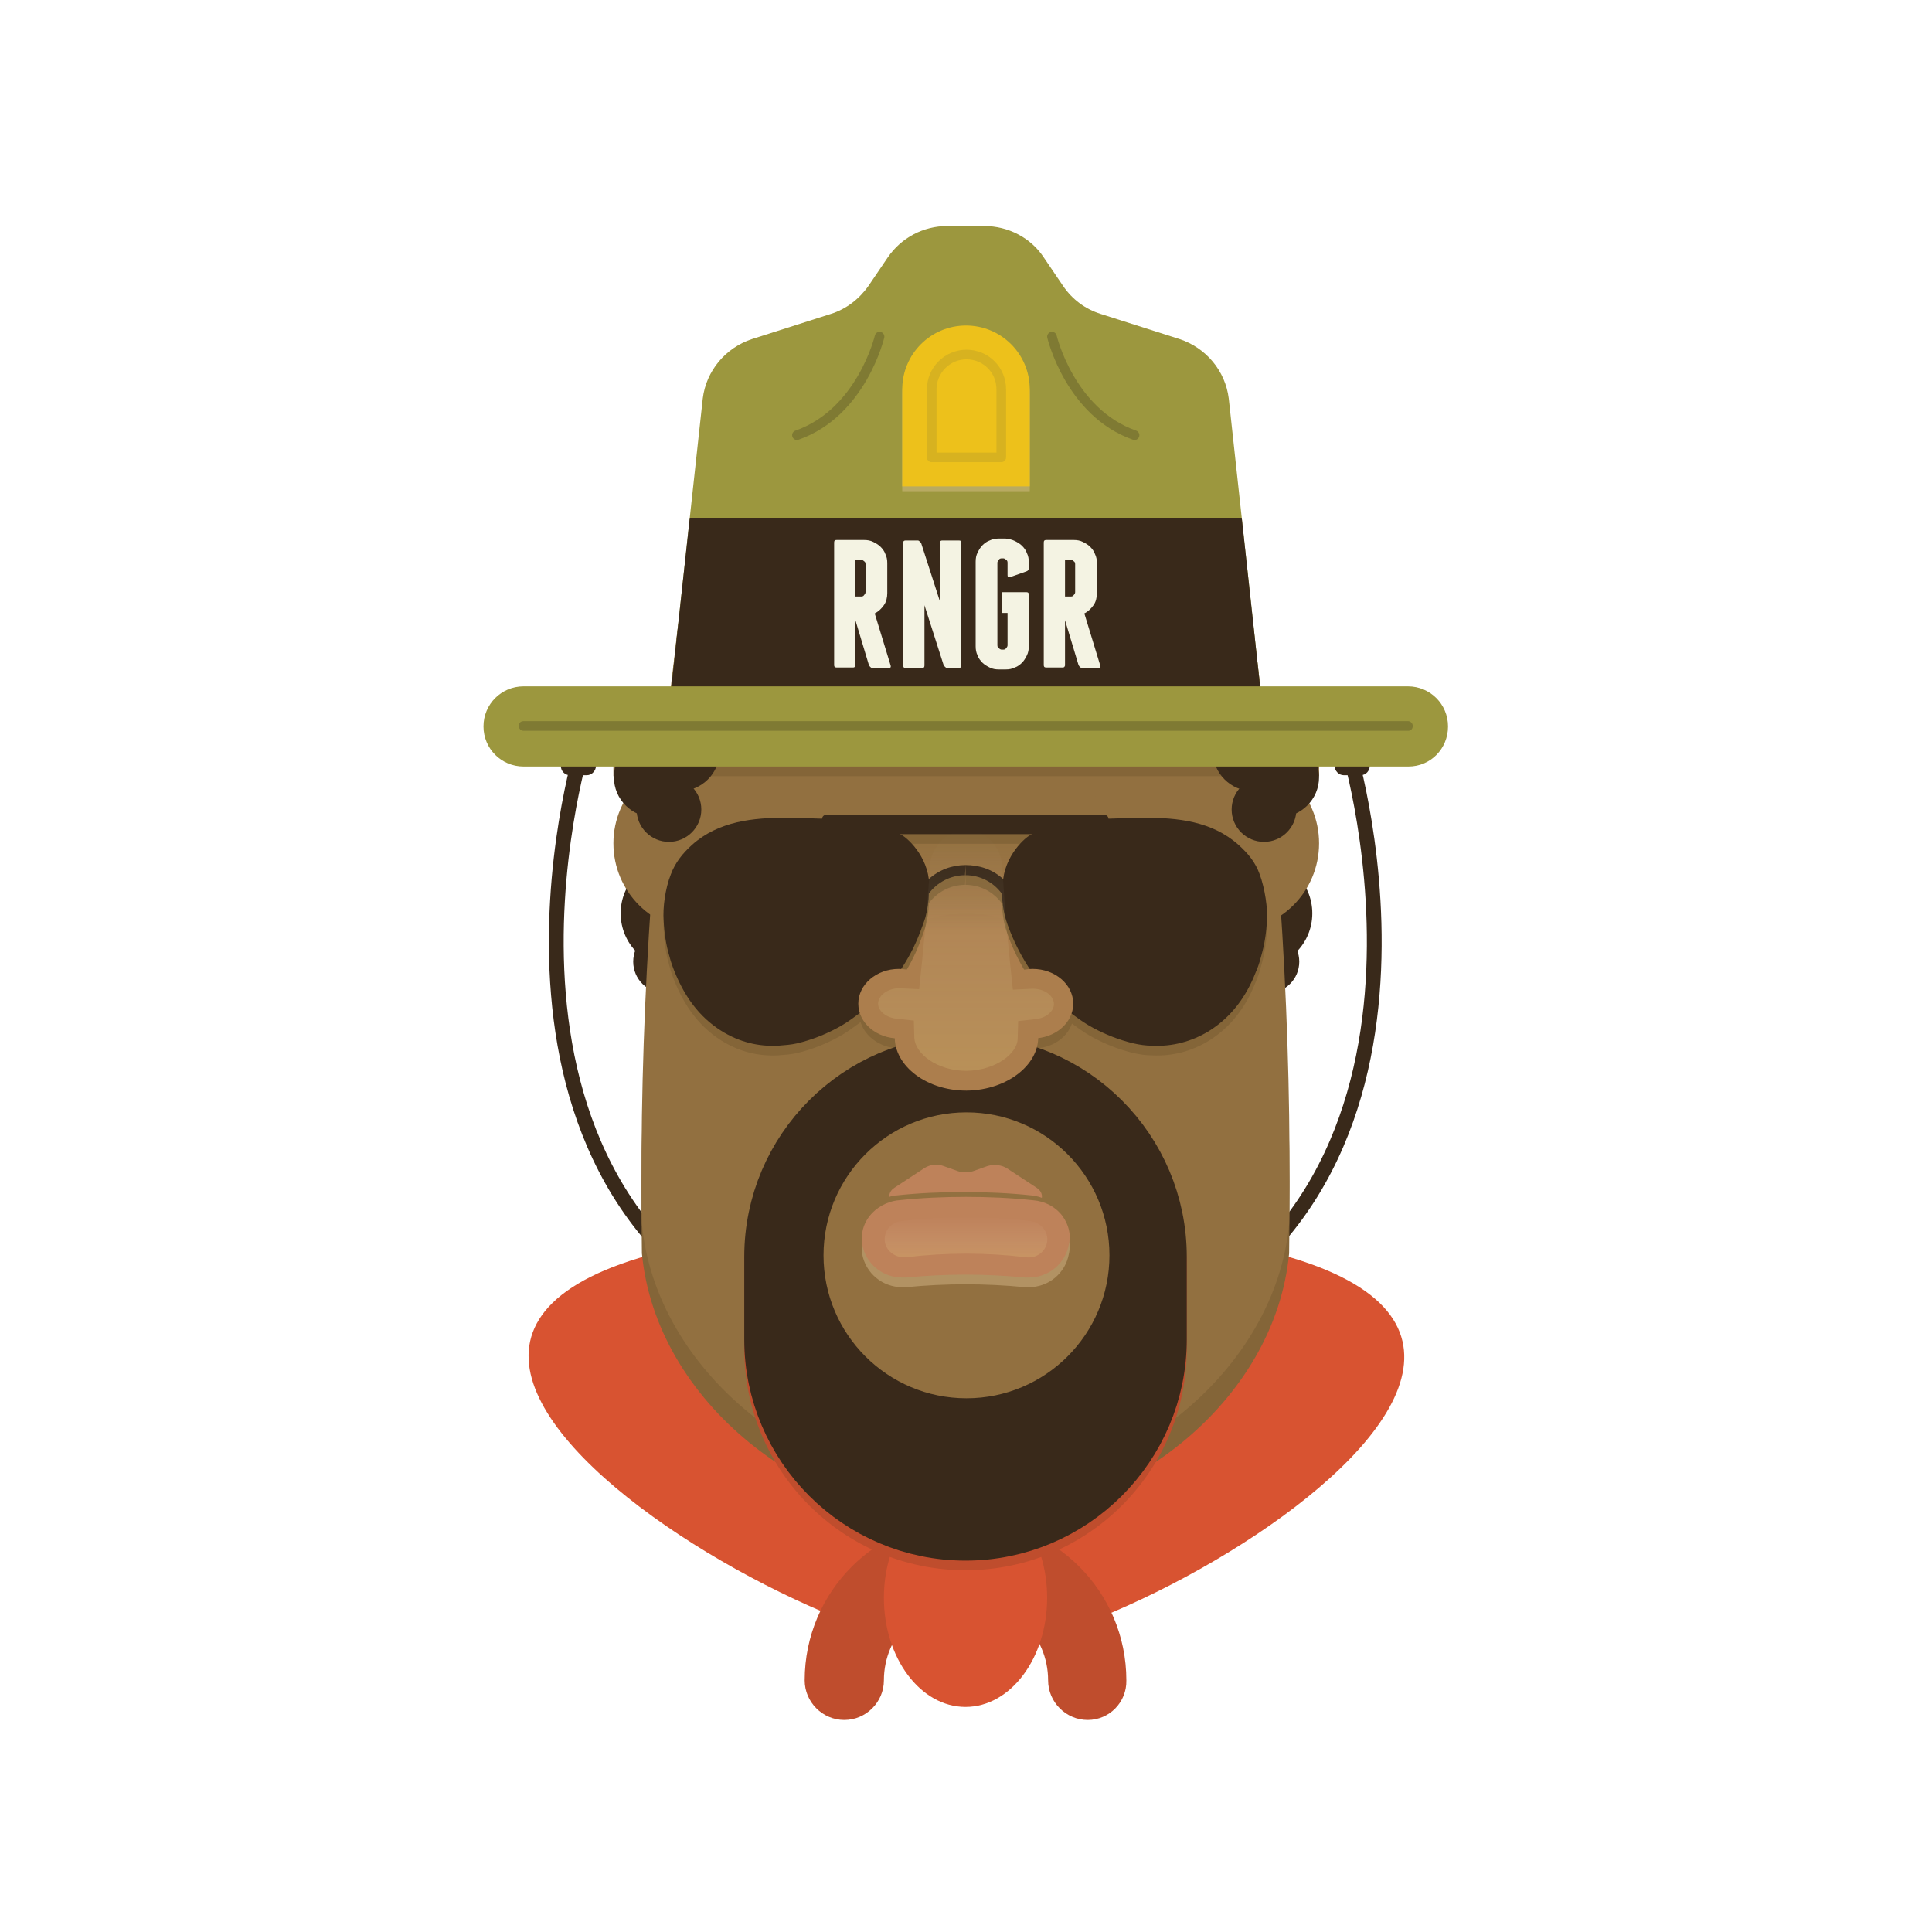 <svg xmlns="http://www.w3.org/2000/svg" xmlns:xlink="http://www.w3.org/1999/xlink" viewBox="0 0 400 400" enable-background="new 0 0 400 400"><g><path stroke="#39291A" stroke-width="3.061" stroke-miterlimit="10" d="M279.2 155.1s28.6 94.4-46.7 122.9" fill="none"/><path fill="#D85331" d="M200.5 341.9c-38.6 0-183.7-88.4-.6-88.4s39.2 88.4.6 88.4z"/><circle fill="#39291A" cx="260.3" cy="189.1" r="11.4"/><path stroke="#39291A" stroke-width="3.061" stroke-miterlimit="10" d="M120.5 155.1s-28.6 94.4 46.7 122.9" fill="none"/><path fill="#39291A" d="M116.1 158.5c0 1.1.8 2 1.9 2h3.5c1 0 1.9-.9 1.9-2s-.8-2-1.9-2h-3.5c-1.1 0-1.9.9-1.9 2z"/><circle fill="#39291A" cx="139.9" cy="189.1" r="11.4"/><circle fill="#39291A" cx="137.6" cy="199.1" r="6.5"/><circle fill="#39291A" cx="262.5" cy="199.1" r="6.5"/><path fill="#846538" d="M266.9 259.5c-2.9 30.7-34.1 55.4-67 55.4-32.8 0-64.1-24.7-67-55.4-.6-39.8 2.1-79.9 7-119.7 2.5-30.7 27-65.6 59.9-65.6s57.4 34.9 59.9 65.6c5.2 39.8 7.8 79.8 7.2 119.7z"/><path fill="#BF4D2D" d="M225.2 356.1c-4.5 0-8.2-3.7-8.2-8.2 0-9.3-7.6-17-17-17-9.3 0-17 7.6-17 17 0 4.5-3.7 8.2-8.2 8.2s-8.2-3.7-8.2-8.2c0-18.4 14.9-33.3 33.3-33.3s33.3 14.9 33.3 33.3c.1 4.5-3.5 8.2-8 8.2z"/><ellipse fill="#D85331" cx="199.9" cy="330.8" rx="16.9" ry="22.6"/><path fill="#927040" d="M266.9 253.4c-2.9 30.7-34.1 55.4-67 55.4-32.8 0-64.1-24.7-67-55.4-.6-39.8 2.1-79.9 7-119.7 2.7-30.7 27.2-65.7 60.1-65.7 32.9 0 57.4 34.9 59.9 65.6 5 39.9 7.6 79.9 7 119.8z"/><path fill="#BF4D2D" d="M199.9 216.4c-25.2 0-45.8 20.5-45.8 45.8v17.1c0 25.2 20.5 45.8 45.8 45.8s45.8-20.5 45.8-45.8v-17.1c0-25.2-20.5-45.8-45.8-45.8z"/><path fill="#846538" d="M222.3 209.8c0-4-3.8-7.2-8.4-7.2h-.4c-.7-7.2-1.4-1.6-1.8-8.8-.4-6.2-22.9-6.2-23.2 0-.4 7.2-1.1 1.6-1.8 8.8h-.4c-4.7 0-8.4 3.2-8.4 7.2 0 3.7 3.3 6.8 7.5 7.2.2 5.7 6.5 10.8 14.8 10.8s14.6-5.1 14.8-10.8c4.1-.4 7.3-3.5 7.3-7.2z"/><path fill="#39291A" stroke="#39291A" stroke-width="15.817" stroke-linecap="round" stroke-linejoin="round" stroke-miterlimit="10" d="M237.8 277.3c0 20.9-17 37.9-37.9 37.9s-37.9-17-37.9-37.9v-17.1c0-20.9 17-37.9 37.9-37.9s37.9 17 37.9 37.9v17.1z"/><circle fill="#927040" cx="200.1" cy="259.9" r="29.6"/><path fill="#927040" d="M273.1 174.6c0 10-8.1 18.1-18.1 18.1h-12.9c-10 0-18.1-8.1-18.1-18.1 0-10 8.1-18.1 18.1-18.1h12.9c10 0 18.1 8.1 18.1 18.1z"/><circle fill="#39291A" cx="261.7" cy="167.6" r="6.7"/><path fill="#927040" d="M127 174.6c0 10 8.1 18.1 18.1 18.1h12.9c10 0 18.1-8.1 18.1-18.1 0-10-8.1-18.1-18.1-18.1h-12.9c-9.9 0-18.1 8.1-18.1 18.1z"/><path fill="#846538" d="M127 156.2h146.1v4.5h-146.1z"/><circle fill="#39291A" cx="259.4" cy="155.5" r="8.3"/><circle fill="#39291A" cx="264.8" cy="160.9" r="8.3"/><circle fill="#39291A" cx="140.7" cy="155.5" r="8.3"/><circle fill="#39291A" cx="135.4" cy="160.9" r="8.3"/><circle fill="#39291A" cx="138.5" cy="167.6" r="6.7"/><linearGradient id="a" gradientUnits="userSpaceOnUse" x1="200.065" y1="225.741" x2="200.065" y2="167.721"><stop offset=".57" stop-color="#AC7E4D"/><stop offset="1" stop-color="#927040" stop-opacity=".1"/></linearGradient><path fill="url(#a)" d="M214.9 213.9c.7 6.1-6 11.8-14.8 11.9-8.8 0-15.5-5.7-14.8-11.9 1.2-11.6 2.6-23.2 3.2-34.8.4-6.2 5.4-11.3 11.6-11.3 6.2 0 11.2 5.1 11.6 11.3.6 11.5 2 23.1 3.2 34.8z"/><path opacity=".4" fill="#E1C59A" d="M220 253.8c-1.4-1.9-3.6-3.1-6.1-3.3-4.6-.5-9.3-.7-13.9-.7s-9.3.2-13.9.7c-2.4.2-4.7 1.5-6.1 3.3-1.3 1.7-1.8 3.7-1.5 5.8.7 4 4.2 6.9 8.3 6.9h.8c4.1-.4 8.2-.6 12.3-.6 4.1 0 8.2.2 12.3.6h.8c4.1 0 7.6-2.9 8.3-6.9.5-2-.1-4.1-1.3-5.8z"/><path fill="#BE825A" d="M220 251.8c-1.4-1.9-3.6-3.1-6.1-3.3-4.6-.5-9.3-.7-13.9-.7s-9.3.2-13.9.7c-2.4.2-4.7 1.5-6.1 3.3-1.3 1.7-1.8 3.7-1.5 5.8.7 4 4.2 6.9 8.3 6.9h.8c4.1-.4 8.2-.6 12.3-.6 4.1 0 8.2.2 12.3.6h.8c4.1 0 7.6-2.9 8.3-6.9.5-2.1-.1-4.1-1.3-5.8z"/><linearGradient id="b" gradientUnits="userSpaceOnUse" x1="200.004" y1="260.326" x2="200.004" y2="251.904"><stop offset="0" stop-color="#FFF694" stop-opacity=".3"/><stop offset="1" stop-color="#fff" stop-opacity="0"/></linearGradient><path opacity=".5" fill="url(#b)" d="M187.6 260.3c-2.1.2-4.1-1.2-4.4-3.2-.3-2.1 1.2-4.1 3.5-4.3 8.8-1.1 17.7-1.1 26.6 0 2.3.3 3.8 2.3 3.5 4.3-.3 2.1-2.3 3.5-4.4 3.2-8.2-1-16.5-1-24.8 0z"/><path fill="#9C973E" d="M138.5 146.8l7-64.3c.7-5.7 4.7-10.5 10.2-12.3l16.3-5.2c3.2-1 5.9-3.1 7.8-5.8l4-5.9c2.8-4.1 7.4-6.5 12.3-6.5h7.7c4.9 0 9.6 2.4 12.3 6.5l4 5.9c1.9 2.8 4.6 4.8 7.8 5.8l16.3 5.2c5.5 1.8 9.5 6.6 10.2 12.3l7 64.3h-122.9z"/><path fill="#39291A" d="M283.6 158.5c0 1.1-.8 2-1.9 2h-3.5c-1 0-1.9-.9-1.9-2s.8-2 1.9-2h3.5c1.1 0 1.9.9 1.9 2z"/><defs><path id="c" d="M138.5 146.8l7-64.3c.7-5.7 4.7-10.5 10.2-12.3l16.3-5.2c3.2-1 5.9-3.1 7.8-5.8l4-5.9c2.8-4.1 7.4-6.5 12.3-6.5h7.7c4.9 0 9.6 2.4 12.3 6.5l4 5.9c1.9 2.8 4.6 4.8 7.8 5.8l16.3 5.2c5.5 1.8 9.5 6.6 10.2 12.3l7 64.3h-122.9z"/></defs><clipPath id="d"><use xlink:href="#c" overflow="visible"/></clipPath><path clip-path="url(#d)" fill="#39291A" d="M136.6 107.2h128.1v36.6h-128.1z"/><g fill="#F4F3E3"><path d="M184.4 137.8c.1.4-.1.5-.4.5h-3.4c-.2 0-.3-.1-.4-.2-.1-.1-.2-.2-.3-.4l-2.8-9.3v9.8-.4c-.1.3-.2.4-.5.4h-3.4c-.4 0-.5-.2-.5-.5v-25.4c0-.4.2-.5.5-.5h5.7c.7 0 1.3.1 1.9.4.6.3 1.1.6 1.5 1 .4.4.8.9 1 1.5.3.6.4 1.2.4 1.9v6.2c0 .9-.2 1.8-.7 2.5-.5.7-1.1 1.3-1.9 1.7l3.3 10.8zm-7.3-14.3h1.2c.3 0 .5-.1.6-.3.2-.2.3-.4.3-.6v-5.8c0-.3-.1-.5-.3-.6-.2-.2-.4-.3-.6-.3h-1.2v7.6zM199 112.4v25.4c0 .4-.2.5-.5.5h-2.4c-.2 0-.3-.1-.4-.2l-.3-.3-4-12.5v12.5c0 .4-.2.5-.5.5h-3.4c-.4 0-.5-.2-.5-.5v-25.4c0-.4.2-.5.5-.5h2.5c.2 0 .3.1.4.2l.3.3 3.9 12.1v-12.1c0-.4.2-.5.5-.5h3.4c.4 0 .5.1.5.5zM210.1 112c.6.3 1.1.6 1.5 1 .4.4.8.9 1 1.5.3.6.4 1.2.4 1.9v1.2c0 .4-.2.6-.5.7l-3.4 1.2c-.3.1-.5 0-.5-.4v-2.6c0-.3-.1-.5-.3-.6-.2-.2-.4-.3-.6-.3h-.3c-.3 0-.5.1-.6.3-.2.2-.3.4-.3.6v17.1c0 .3.1.5.3.6.2.2.4.3.6.3h.3c.3 0 .5-.1.6-.3.2-.2.3-.4.3-.6v-6.7h-1.1v-4.3h5c.4 0 .5.2.5.5v10.7c0 .7-.1 1.3-.4 1.9-.3.6-.6 1.1-1 1.5-.4.4-.9.8-1.5 1-.6.3-1.2.4-1.9.4h-1.4c-.7 0-1.3-.1-1.9-.4-.6-.3-1.1-.6-1.5-1-.4-.4-.8-.9-1-1.5-.3-.6-.4-1.2-.4-1.9v-17.5c0-.7.1-1.3.4-1.9.3-.6.6-1.1 1-1.5.4-.4.9-.8 1.5-1 .6-.3 1.2-.4 1.9-.4h1.4c.7.1 1.3.2 1.9.5zM227.8 137.8c.1.4-.1.5-.4.5h-3.4c-.2 0-.3-.1-.4-.2-.1-.1-.2-.2-.3-.4l-2.8-9.3v9.8-.4c-.1.3-.2.4-.5.4h-3.4c-.4 0-.5-.2-.5-.5v-25.4c0-.4.2-.5.5-.5h5.7c.7 0 1.3.1 1.9.4.6.3 1.1.6 1.5 1 .4.4.8.9 1 1.5.3.6.4 1.2.4 1.9v6.2c0 .9-.2 1.8-.7 2.5-.5.7-1.1 1.3-1.9 1.7l3.3 10.8zm-7.3-14.3h1.2c.3 0 .5-.1.6-.3.2-.2.3-.4.3-.6v-5.8c0-.3-.1-.5-.3-.6-.2-.2-.4-.3-.6-.3h-1.2v7.6z"/></g><path stroke="#7F7A33" stroke-width="1.99" stroke-linecap="round" stroke-linejoin="round" stroke-miterlimit="10" d="M217.8 69.7s3.7 15.7 17.1 20.4M182.1 69.7s-3.7 15.7-17.1 20.4" fill="none"/><path fill="#9C973E" d="M291.6 158.7h-183.2c-4.6 0-8.3-3.7-8.3-8.3s3.7-8.3 8.3-8.3h183.1c4.6 0 8.3 3.7 8.3 8.3s-3.6 8.3-8.2 8.3z"/><path fill="#7F7A33" d="M291.6 151.3h-183.2c-.5 0-1-.4-1-1s.4-1 1-1h183.1c.5 0 1 .4 1 1s-.4 1-.9 1z"/><path fill="#846538" d="M199.9 181.1c-2.8 0-5.5 1-7.6 2.9-.7-5.6-5.3-9.3-6.1-9.3h27.6c-.8 0-5.4 3.7-6.1 9.3-2.2-1.9-4.9-2.9-7.8-2.9v2.1c3.1 0 5.8 1.5 7.5 3.8.1 1.6.3 3.3.7 4.9.3 1 .7 2.1 1.1 3.1 2.3 5.7 5.8 11 10.5 15.1.9.8 1.9 1.6 2.9 2.3 1.2.9 2.4 1.7 3.7 2.4 2.6 1.4 5.4 2.5 8.3 3.2 1.3.3 2.6.5 4 .5 4 .2 8.1-.8 11.8-3.1 4.6-2.9 7.6-7.1 9.5-11.9.5-1.1.9-2.3 1.2-3.5.7-2.4 1.1-5 1.2-7.4.2-2.5-.4-6.6-1.5-9.6-.9-2.5-2.4-4.3-4.4-6.1-5.5-4.9-12.6-5.6-19.6-5.6-1.4 0-2.8.1-4.1.1l-3.2.1c0-.4-.4-.8-.8-.8h-57.7c-.4 0-.8.4-.8.8l-3.2-.1-4.1-.1c-7 0-14.1.7-19.6 5.6-2 1.8-3.5 3.7-4.4 6.1-1.2 3-1.7 7-1.5 9.6.1 2.4.5 5.1 1.2 7.4.3 1.2.7 2.3 1.2 3.5 2 4.8 4.9 9 9.5 11.9 3.8 2.4 7.8 3.3 11.8 3.1 1.3-.1 2.7-.2 4-.5 2.9-.7 5.7-1.8 8.3-3.2 1.3-.7 2.5-1.5 3.7-2.4 1-.7 2-1.5 2.9-2.3 4.7-4.1 8.3-9.3 10.5-15.1.4-1.1.8-2.1 1.1-3.1.4-1.6.7-3.2.7-4.9 1.7-2.3 4.5-3.8 7.5-3.8"/><path fill="#39291A" d="M199.9 179.1c-2.8 0-5.5 1-7.6 2.9-.7-5.6-5.3-9.3-6.1-9.3h27.6c-.8 0-5.4 3.7-6.1 9.3-2.2-2-4.9-2.9-7.8-2.9v2.1c3.1 0 5.8 1.5 7.5 3.8.1 1.6.3 3.3.7 4.9.3 1 .7 2.1 1.1 3.1 2.3 5.7 5.8 11 10.5 15.1.9.8 1.9 1.6 2.9 2.3 1.2.9 2.4 1.7 3.7 2.4 2.6 1.4 5.4 2.5 8.3 3.2 1.3.3 2.6.5 4 .5 4 .2 8.1-.8 11.8-3.1 4.6-2.9 7.6-7.1 9.5-11.9.5-1.1.9-2.3 1.2-3.5.7-2.4 1.1-5 1.2-7.4.2-2.5-.4-6.6-1.5-9.6-.9-2.5-2.4-4.3-4.4-6.1-5.5-4.9-12.6-5.6-19.6-5.6-1.4 0-2.8.1-4.1.1l-3.2.1c0-.4-.4-.8-.8-.8h-57.7c-.4 0-.8.4-.8.8l-3.2-.1-4.1-.1c-7 0-14.1.7-19.6 5.6-2 1.8-3.5 3.7-4.4 6.1-1.2 3-1.7 7-1.5 9.6.1 2.4.5 5.1 1.2 7.4.3 1.2.7 2.3 1.2 3.5 2 4.8 4.9 9 9.5 11.9 3.8 2.4 7.8 3.3 11.8 3.1 1.3-.1 2.7-.2 4-.5 2.9-.7 5.7-1.8 8.3-3.2 1.3-.7 2.5-1.5 3.7-2.4 1-.7 2-1.5 2.9-2.3 4.7-4.1 8.3-9.3 10.5-15.1.4-1.1.8-2.1 1.1-3.1.4-1.6.7-3.2.7-4.9 1.7-2.3 4.5-3.8 7.5-3.8"/><path fill="#BE825A" d="M185.6 247.5c4.6-.5 9.3-.7 14-.7 4.6 0 9.3.2 14 .7.7.1 1.4.2 2.1.5.1-.8-.2-1.5-1.1-2.1l-6.1-4c-1.1-.7-2.6-.9-4-.5l-3.1 1.1c-1 .3-2.1.3-3 0l-3.1-1.1c-1.3-.5-2.8-.3-4 .5l-6.1 4c-.8.5-1.1 1.2-1.1 1.9.6-.2 1.1-.3 1.5-.3z"/><ellipse fill="#AC7E4D" cx="213.8" cy="207.8" rx="8.4" ry="7.2"/><ellipse fill="#AC7E4D" cx="186.1" cy="207.8" rx="8.4" ry="7.2"/><linearGradient id="e" gradientUnits="userSpaceOnUse" x1="200.054" y1="221.66" x2="200.054" y2="171.802"><stop offset="0" stop-color="#FFF694" stop-opacity=".3"/><stop offset="1" stop-color="#fff" stop-opacity="0"/></linearGradient><path opacity=".5" fill="url(#e)" d="M200.1 221.7c-6.2 0-10.6-3.6-10.8-6.8l-.1-3.6-3.6-.4c-2.1-.2-3.8-1.6-3.8-3.1 0-1.7 2-3.2 4.4-3.2l4.1.2.4-3.8c.3-2.6.5-5.4.8-8.1l.4-4.6c.2-3 .5-6 .6-9 .3-4.1 3.6-7.4 7.5-7.4 4 0 7.3 3.3 7.5 7.5.2 3.1.4 6.2.6 9.2.1 1.5.2 2.9.4 4.4.3 2.8.5 5.5.8 8.1l.4 3.8 4.1-.2c2.4 0 4.4 1.4 4.4 3.2 0 1.5-1.7 2.9-3.8 3.1l-3.6.4-.1 3.6c0 3-4.4 6.6-10.6 6.7z"/><path opacity=".4" fill="#E1C59A" d="M213.2 101.7v-20.1c0-7.3-5.9-13.2-13.2-13.2-7.3 0-13.2 5.9-13.2 13.2v20.1h26.4z"/><path fill="#EDC11B" d="M213.2 100.7v-20.1c0-7.3-5.9-13.2-13.2-13.2-7.3 0-13.2 5.9-13.2 13.2v20.1h26.4z"/><path opacity=".2" stroke="#7F7A33" stroke-width="1.99" stroke-linecap="round" stroke-linejoin="round" stroke-miterlimit="10" d="M192.9 94.7v-14.1c0-3.9 3.2-7.2 7.2-7.2s7.2 3.2 7.2 7.2v14.1h-14.4z" fill="none"/></g></svg>